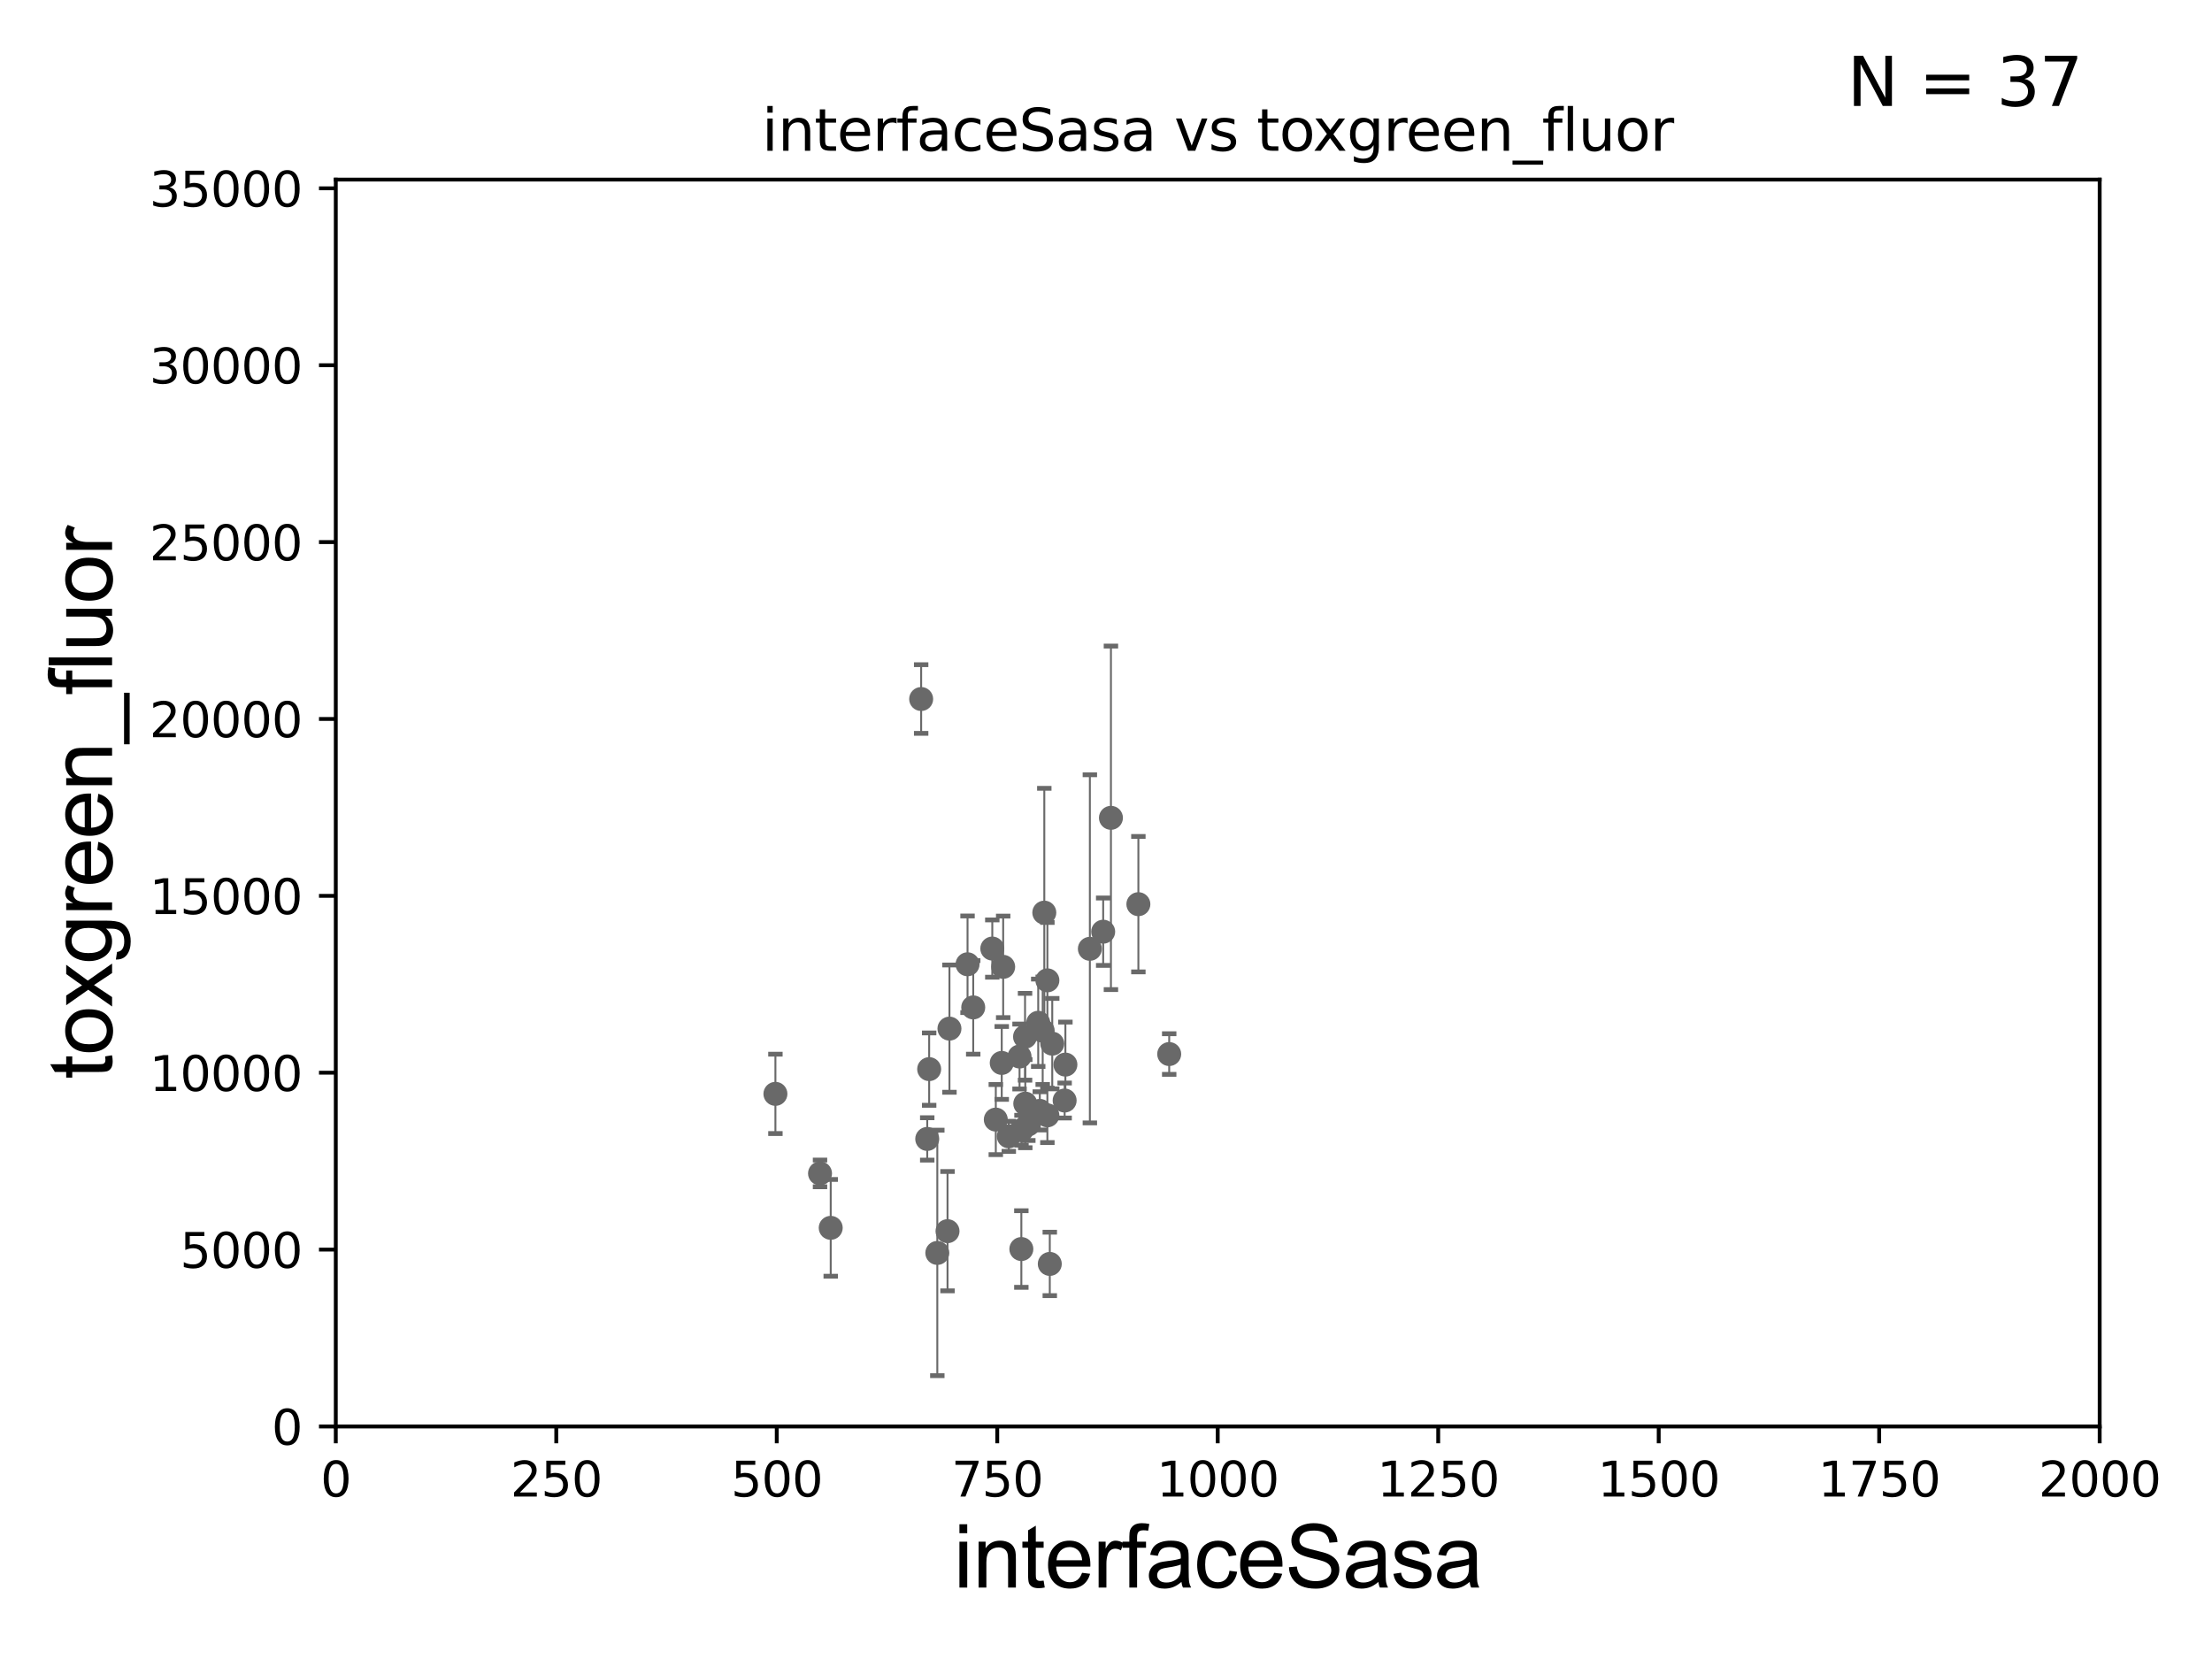 <?xml version="1.0" encoding="utf-8" standalone="no"?>
<!DOCTYPE svg PUBLIC "-//W3C//DTD SVG 1.1//EN"
  "http://www.w3.org/Graphics/SVG/1.1/DTD/svg11.dtd">
<svg xmlns:xlink="http://www.w3.org/1999/xlink" width="460.8pt" height="345.6pt" viewBox="0 0 460.8 345.6" xmlns="http://www.w3.org/2000/svg" version="1.1">
 <defs>
  <style type="text/css">*{stroke-linejoin: round; stroke-linecap: butt}</style>
 </defs>
 <g id="figure_1">
  <g id="patch_1">
   <path d="M 0 345.6 
L 460.8 345.6 
L 460.8 0 
L 0 0 
z
" style="fill: #ffffff"/>
  </g>
  <g id="axes_1">
   <g id="patch_2">
    <path d="M 69.95 297.16 
L 437.4 297.16 
L 437.4 37.411 
L 69.95 37.411 
z
" style="fill: #ffffff"/>
   </g>
   <g id="PathCollection_1">
    <defs>
     <path id="m7d50ffb75f" d="M 0 1.118 
C 0.297 1.118 0.581 1 0.791 0.791 
C 1 0.581 1.118 0.297 1.118 0 
C 1.118 -0.297 1 -0.581 0.791 -0.791 
C 0.581 -1 0.297 -1.118 0 -1.118 
C -0.297 -1.118 -0.581 -1 -0.791 -0.791 
C -1 -0.581 -1.118 -0.297 -1.118 0 
C -1.118 0.297 -1 0.581 -0.791 0.791 
C -0.581 1 -0.297 1.118 0 1.118 
z
" style="stroke: #696969"/>
    </defs>
    <g clip-path="url(#p88dad96b2c)">
     <use xlink:href="#m7d50ffb75f" x="212.765" y="260.197" style="fill: #696969; stroke: #696969"/>
     <use xlink:href="#m7d50ffb75f" x="206.713" y="197.604" style="fill: #696969; stroke: #696969"/>
     <use xlink:href="#m7d50ffb75f" x="208.681" y="221.428" style="fill: #696969; stroke: #696969"/>
     <use xlink:href="#m7d50ffb75f" x="207.444" y="233.231" style="fill: #696969; stroke: #696969"/>
     <use xlink:href="#m7d50ffb75f" x="197.788" y="214.28" style="fill: #696969; stroke: #696969"/>
     <use xlink:href="#m7d50ffb75f" x="170.826" y="244.446" style="fill: #696969; stroke: #696969"/>
     <use xlink:href="#m7d50ffb75f" x="210.149" y="236.719" style="fill: #696969; stroke: #696969"/>
     <use xlink:href="#m7d50ffb75f" x="173.053" y="255.782" style="fill: #696969; stroke: #696969"/>
     <use xlink:href="#m7d50ffb75f" x="219.203" y="217.412" style="fill: #696969; stroke: #696969"/>
     <use xlink:href="#m7d50ffb75f" x="212.39" y="220.093" style="fill: #696969; stroke: #696969"/>
     <use xlink:href="#m7d50ffb75f" x="217.213" y="214.727" style="fill: #696969; stroke: #696969"/>
     <use xlink:href="#m7d50ffb75f" x="191.894" y="145.619" style="fill: #696969; stroke: #696969"/>
     <use xlink:href="#m7d50ffb75f" x="216.608" y="231.417" style="fill: #696969; stroke: #696969"/>
     <use xlink:href="#m7d50ffb75f" x="197.385" y="256.476" style="fill: #696969; stroke: #696969"/>
     <use xlink:href="#m7d50ffb75f" x="218.192" y="204.224" style="fill: #696969; stroke: #696969"/>
     <use xlink:href="#m7d50ffb75f" x="221.784" y="229.258" style="fill: #696969; stroke: #696969"/>
     <use xlink:href="#m7d50ffb75f" x="214.218" y="234.238" style="fill: #696969; stroke: #696969"/>
     <use xlink:href="#m7d50ffb75f" x="217.547" y="190.118" style="fill: #696969; stroke: #696969"/>
     <use xlink:href="#m7d50ffb75f" x="218.189" y="232.349" style="fill: #696969; stroke: #696969"/>
     <use xlink:href="#m7d50ffb75f" x="195.26" y="261.009" style="fill: #696969; stroke: #696969"/>
     <use xlink:href="#m7d50ffb75f" x="231.428" y="170.37" style="fill: #696969; stroke: #696969"/>
     <use xlink:href="#m7d50ffb75f" x="208.98" y="201.412" style="fill: #696969; stroke: #696969"/>
     <use xlink:href="#m7d50ffb75f" x="229.813" y="194.089" style="fill: #696969; stroke: #696969"/>
     <use xlink:href="#m7d50ffb75f" x="243.566" y="219.579" style="fill: #696969; stroke: #696969"/>
     <use xlink:href="#m7d50ffb75f" x="212.794" y="235.444" style="fill: #696969; stroke: #696969"/>
     <use xlink:href="#m7d50ffb75f" x="202.741" y="209.862" style="fill: #696969; stroke: #696969"/>
     <use xlink:href="#m7d50ffb75f" x="193.16" y="237.259" style="fill: #696969; stroke: #696969"/>
     <use xlink:href="#m7d50ffb75f" x="161.533" y="227.873" style="fill: #696969; stroke: #696969"/>
     <use xlink:href="#m7d50ffb75f" x="218.69" y="263.297" style="fill: #696969; stroke: #696969"/>
     <use xlink:href="#m7d50ffb75f" x="213.584" y="229.909" style="fill: #696969; stroke: #696969"/>
     <use xlink:href="#m7d50ffb75f" x="201.556" y="200.879" style="fill: #696969; stroke: #696969"/>
     <use xlink:href="#m7d50ffb75f" x="216.28" y="213.061" style="fill: #696969; stroke: #696969"/>
     <use xlink:href="#m7d50ffb75f" x="237.145" y="188.357" style="fill: #696969; stroke: #696969"/>
     <use xlink:href="#m7d50ffb75f" x="221.942" y="221.776" style="fill: #696969; stroke: #696969"/>
     <use xlink:href="#m7d50ffb75f" x="193.562" y="222.718" style="fill: #696969; stroke: #696969"/>
     <use xlink:href="#m7d50ffb75f" x="227.039" y="197.657" style="fill: #696969; stroke: #696969"/>
     <use xlink:href="#m7d50ffb75f" x="213.535" y="215.976" style="fill: #696969; stroke: #696969"/>
    </g>
   </g>
   <g id="matplotlib.axis_1">
    <g id="xtick_1">
     <g id="line2d_1">
      <defs>
       <path id="mf6db17dfe8" d="M 0 0 
L 0 3.5 
" style="stroke: #000000; stroke-width: 0.8"/>
      </defs>
      <g>
       <use xlink:href="#mf6db17dfe8" x="69.95" y="297.16" style="stroke: #000000; stroke-width: 0.8"/>
      </g>
     </g>
     <g id="text_1">
      <!-- 0 -->
      <g transform="translate(66.769 311.758)scale(0.1 -0.1)">
       <defs>
        <path id="DejaVuSans-30" d="M 2034 4250 
Q 1547 4250 1301 3770 
Q 1056 3291 1056 2328 
Q 1056 1369 1301 889 
Q 1547 409 2034 409 
Q 2525 409 2770 889 
Q 3016 1369 3016 2328 
Q 3016 3291 2770 3770 
Q 2525 4250 2034 4250 
z
M 2034 4750 
Q 2819 4750 3233 4129 
Q 3647 3509 3647 2328 
Q 3647 1150 3233 529 
Q 2819 -91 2034 -91 
Q 1250 -91 836 529 
Q 422 1150 422 2328 
Q 422 3509 836 4129 
Q 1250 4750 2034 4750 
z
" transform="scale(0.016)"/>
       </defs>
       <use xlink:href="#DejaVuSans-30"/>
      </g>
     </g>
    </g>
    <g id="xtick_2">
     <g id="line2d_2">
      <g>
       <use xlink:href="#mf6db17dfe8" x="115.881" y="297.16" style="stroke: #000000; stroke-width: 0.8"/>
      </g>
     </g>
     <g id="text_2">
      <!-- 250 -->
      <g transform="translate(106.338 311.758)scale(0.1 -0.1)">
       <defs>
        <path id="DejaVuSans-32" d="M 1228 531 
L 3431 531 
L 3431 0 
L 469 0 
L 469 531 
Q 828 903 1448 1529 
Q 2069 2156 2228 2338 
Q 2531 2678 2651 2914 
Q 2772 3150 2772 3378 
Q 2772 3750 2511 3984 
Q 2250 4219 1831 4219 
Q 1534 4219 1204 4116 
Q 875 4013 500 3803 
L 500 4441 
Q 881 4594 1212 4672 
Q 1544 4750 1819 4750 
Q 2544 4750 2975 4387 
Q 3406 4025 3406 3419 
Q 3406 3131 3298 2873 
Q 3191 2616 2906 2266 
Q 2828 2175 2409 1742 
Q 1991 1309 1228 531 
z
" transform="scale(0.016)"/>
        <path id="DejaVuSans-35" d="M 691 4666 
L 3169 4666 
L 3169 4134 
L 1269 4134 
L 1269 2991 
Q 1406 3038 1543 3061 
Q 1681 3084 1819 3084 
Q 2600 3084 3056 2656 
Q 3513 2228 3513 1497 
Q 3513 744 3044 326 
Q 2575 -91 1722 -91 
Q 1428 -91 1123 -41 
Q 819 9 494 109 
L 494 744 
Q 775 591 1075 516 
Q 1375 441 1709 441 
Q 2250 441 2565 725 
Q 2881 1009 2881 1497 
Q 2881 1984 2565 2268 
Q 2250 2553 1709 2553 
Q 1456 2553 1204 2497 
Q 953 2441 691 2322 
L 691 4666 
z
" transform="scale(0.016)"/>
       </defs>
       <use xlink:href="#DejaVuSans-32"/>
       <use xlink:href="#DejaVuSans-35" x="63.623"/>
       <use xlink:href="#DejaVuSans-30" x="127.246"/>
      </g>
     </g>
    </g>
    <g id="xtick_3">
     <g id="line2d_3">
      <g>
       <use xlink:href="#mf6db17dfe8" x="161.812" y="297.16" style="stroke: #000000; stroke-width: 0.8"/>
      </g>
     </g>
     <g id="text_3">
      <!-- 500 -->
      <g transform="translate(152.269 311.758)scale(0.1 -0.1)">
       <use xlink:href="#DejaVuSans-35"/>
       <use xlink:href="#DejaVuSans-30" x="63.623"/>
       <use xlink:href="#DejaVuSans-30" x="127.246"/>
      </g>
     </g>
    </g>
    <g id="xtick_4">
     <g id="line2d_4">
      <g>
       <use xlink:href="#mf6db17dfe8" x="207.744" y="297.16" style="stroke: #000000; stroke-width: 0.8"/>
      </g>
     </g>
     <g id="text_4">
      <!-- 750 -->
      <g transform="translate(198.2 311.758)scale(0.1 -0.1)">
       <defs>
        <path id="DejaVuSans-37" d="M 525 4666 
L 3525 4666 
L 3525 4397 
L 1831 0 
L 1172 0 
L 2766 4134 
L 525 4134 
L 525 4666 
z
" transform="scale(0.016)"/>
       </defs>
       <use xlink:href="#DejaVuSans-37"/>
       <use xlink:href="#DejaVuSans-35" x="63.623"/>
       <use xlink:href="#DejaVuSans-30" x="127.246"/>
      </g>
     </g>
    </g>
    <g id="xtick_5">
     <g id="line2d_5">
      <g>
       <use xlink:href="#mf6db17dfe8" x="253.675" y="297.16" style="stroke: #000000; stroke-width: 0.8"/>
      </g>
     </g>
     <g id="text_5">
      <!-- 1000 -->
      <g transform="translate(240.95 311.758)scale(0.1 -0.1)">
       <defs>
        <path id="DejaVuSans-31" d="M 794 531 
L 1825 531 
L 1825 4091 
L 703 3866 
L 703 4441 
L 1819 4666 
L 2450 4666 
L 2450 531 
L 3481 531 
L 3481 0 
L 794 0 
L 794 531 
z
" transform="scale(0.016)"/>
       </defs>
       <use xlink:href="#DejaVuSans-31"/>
       <use xlink:href="#DejaVuSans-30" x="63.623"/>
       <use xlink:href="#DejaVuSans-30" x="127.246"/>
       <use xlink:href="#DejaVuSans-30" x="190.869"/>
      </g>
     </g>
    </g>
    <g id="xtick_6">
     <g id="line2d_6">
      <g>
       <use xlink:href="#mf6db17dfe8" x="299.606" y="297.16" style="stroke: #000000; stroke-width: 0.8"/>
      </g>
     </g>
     <g id="text_6">
      <!-- 1250 -->
      <g transform="translate(286.881 311.758)scale(0.1 -0.1)">
       <use xlink:href="#DejaVuSans-31"/>
       <use xlink:href="#DejaVuSans-32" x="63.623"/>
       <use xlink:href="#DejaVuSans-35" x="127.246"/>
       <use xlink:href="#DejaVuSans-30" x="190.869"/>
      </g>
     </g>
    </g>
    <g id="xtick_7">
     <g id="line2d_7">
      <g>
       <use xlink:href="#mf6db17dfe8" x="345.538" y="297.16" style="stroke: #000000; stroke-width: 0.8"/>
      </g>
     </g>
     <g id="text_7">
      <!-- 1500 -->
      <g transform="translate(332.812 311.758)scale(0.1 -0.1)">
       <use xlink:href="#DejaVuSans-31"/>
       <use xlink:href="#DejaVuSans-35" x="63.623"/>
       <use xlink:href="#DejaVuSans-30" x="127.246"/>
       <use xlink:href="#DejaVuSans-30" x="190.869"/>
      </g>
     </g>
    </g>
    <g id="xtick_8">
     <g id="line2d_8">
      <g>
       <use xlink:href="#mf6db17dfe8" x="391.469" y="297.16" style="stroke: #000000; stroke-width: 0.8"/>
      </g>
     </g>
     <g id="text_8">
      <!-- 1750 -->
      <g transform="translate(378.744 311.758)scale(0.1 -0.1)">
       <use xlink:href="#DejaVuSans-31"/>
       <use xlink:href="#DejaVuSans-37" x="63.623"/>
       <use xlink:href="#DejaVuSans-35" x="127.246"/>
       <use xlink:href="#DejaVuSans-30" x="190.869"/>
      </g>
     </g>
    </g>
    <g id="xtick_9">
     <g id="line2d_9">
      <g>
       <use xlink:href="#mf6db17dfe8" x="437.4" y="297.16" style="stroke: #000000; stroke-width: 0.8"/>
      </g>
     </g>
     <g id="text_9">
      <!-- 2000 -->
      <g transform="translate(424.675 311.758)scale(0.1 -0.1)">
       <use xlink:href="#DejaVuSans-32"/>
       <use xlink:href="#DejaVuSans-30" x="63.623"/>
       <use xlink:href="#DejaVuSans-30" x="127.246"/>
       <use xlink:href="#DejaVuSans-30" x="190.869"/>
      </g>
     </g>
    </g>
    <g id="text_10">
     <!-- interfaceSasa -->
     <g transform="translate(198.646 330.722)scale(0.18 -0.18)">
      <defs>
       <path id="ArialMT-69" d="M 425 3934 
L 425 4581 
L 988 4581 
L 988 3934 
L 425 3934 
z
M 425 0 
L 425 3319 
L 988 3319 
L 988 0 
L 425 0 
z
" transform="scale(0.016)"/>
       <path id="ArialMT-6e" d="M 422 0 
L 422 3319 
L 928 3319 
L 928 2847 
Q 1294 3394 1984 3394 
Q 2284 3394 2536 3286 
Q 2788 3178 2913 3003 
Q 3038 2828 3088 2588 
Q 3119 2431 3119 2041 
L 3119 0 
L 2556 0 
L 2556 2019 
Q 2556 2363 2490 2533 
Q 2425 2703 2258 2804 
Q 2091 2906 1866 2906 
Q 1506 2906 1245 2678 
Q 984 2450 984 1813 
L 984 0 
L 422 0 
z
" transform="scale(0.016)"/>
       <path id="ArialMT-74" d="M 1650 503 
L 1731 6 
Q 1494 -44 1306 -44 
Q 1000 -44 831 53 
Q 663 150 594 308 
Q 525 466 525 972 
L 525 2881 
L 113 2881 
L 113 3319 
L 525 3319 
L 525 4141 
L 1084 4478 
L 1084 3319 
L 1650 3319 
L 1650 2881 
L 1084 2881 
L 1084 941 
Q 1084 700 1114 631 
Q 1144 563 1211 522 
Q 1278 481 1403 481 
Q 1497 481 1650 503 
z
" transform="scale(0.016)"/>
       <path id="ArialMT-65" d="M 2694 1069 
L 3275 997 
Q 3138 488 2766 206 
Q 2394 -75 1816 -75 
Q 1088 -75 661 373 
Q 234 822 234 1631 
Q 234 2469 665 2931 
Q 1097 3394 1784 3394 
Q 2450 3394 2872 2941 
Q 3294 2488 3294 1666 
Q 3294 1616 3291 1516 
L 816 1516 
Q 847 969 1125 678 
Q 1403 388 1819 388 
Q 2128 388 2347 550 
Q 2566 713 2694 1069 
z
M 847 1978 
L 2700 1978 
Q 2663 2397 2488 2606 
Q 2219 2931 1791 2931 
Q 1403 2931 1139 2672 
Q 875 2413 847 1978 
z
" transform="scale(0.016)"/>
       <path id="ArialMT-72" d="M 416 0 
L 416 3319 
L 922 3319 
L 922 2816 
Q 1116 3169 1280 3281 
Q 1444 3394 1641 3394 
Q 1925 3394 2219 3213 
L 2025 2691 
Q 1819 2813 1613 2813 
Q 1428 2813 1281 2702 
Q 1134 2591 1072 2394 
Q 978 2094 978 1738 
L 978 0 
L 416 0 
z
" transform="scale(0.016)"/>
       <path id="ArialMT-66" d="M 556 0 
L 556 2881 
L 59 2881 
L 59 3319 
L 556 3319 
L 556 3672 
Q 556 4006 616 4169 
Q 697 4388 901 4523 
Q 1106 4659 1475 4659 
Q 1713 4659 2000 4603 
L 1916 4113 
Q 1741 4144 1584 4144 
Q 1328 4144 1222 4034 
Q 1116 3925 1116 3625 
L 1116 3319 
L 1763 3319 
L 1763 2881 
L 1116 2881 
L 1116 0 
L 556 0 
z
" transform="scale(0.016)"/>
       <path id="ArialMT-61" d="M 2588 409 
Q 2275 144 1986 34 
Q 1697 -75 1366 -75 
Q 819 -75 525 192 
Q 231 459 231 875 
Q 231 1119 342 1320 
Q 453 1522 633 1644 
Q 813 1766 1038 1828 
Q 1203 1872 1538 1913 
Q 2219 1994 2541 2106 
Q 2544 2222 2544 2253 
Q 2544 2597 2384 2738 
Q 2169 2928 1744 2928 
Q 1347 2928 1158 2789 
Q 969 2650 878 2297 
L 328 2372 
Q 403 2725 575 2942 
Q 747 3159 1072 3276 
Q 1397 3394 1825 3394 
Q 2250 3394 2515 3294 
Q 2781 3194 2906 3042 
Q 3031 2891 3081 2659 
Q 3109 2516 3109 2141 
L 3109 1391 
Q 3109 606 3145 398 
Q 3181 191 3288 0 
L 2700 0 
Q 2613 175 2588 409 
z
M 2541 1666 
Q 2234 1541 1622 1453 
Q 1275 1403 1131 1340 
Q 988 1278 909 1158 
Q 831 1038 831 891 
Q 831 666 1001 516 
Q 1172 366 1500 366 
Q 1825 366 2078 508 
Q 2331 650 2450 897 
Q 2541 1088 2541 1459 
L 2541 1666 
z
" transform="scale(0.016)"/>
       <path id="ArialMT-63" d="M 2588 1216 
L 3141 1144 
Q 3050 572 2676 248 
Q 2303 -75 1759 -75 
Q 1078 -75 664 370 
Q 250 816 250 1647 
Q 250 2184 428 2587 
Q 606 2991 970 3192 
Q 1334 3394 1763 3394 
Q 2303 3394 2647 3120 
Q 2991 2847 3088 2344 
L 2541 2259 
Q 2463 2594 2264 2762 
Q 2066 2931 1784 2931 
Q 1359 2931 1093 2626 
Q 828 2322 828 1663 
Q 828 994 1084 691 
Q 1341 388 1753 388 
Q 2084 388 2306 591 
Q 2528 794 2588 1216 
z
" transform="scale(0.016)"/>
       <path id="ArialMT-53" d="M 288 1472 
L 859 1522 
Q 900 1178 1048 958 
Q 1197 738 1509 602 
Q 1822 466 2213 466 
Q 2559 466 2825 569 
Q 3091 672 3220 851 
Q 3350 1031 3350 1244 
Q 3350 1459 3225 1620 
Q 3100 1781 2813 1891 
Q 2628 1963 1997 2114 
Q 1366 2266 1113 2400 
Q 784 2572 623 2826 
Q 463 3081 463 3397 
Q 463 3744 659 4045 
Q 856 4347 1234 4503 
Q 1613 4659 2075 4659 
Q 2584 4659 2973 4495 
Q 3363 4331 3572 4012 
Q 3781 3694 3797 3291 
L 3216 3247 
Q 3169 3681 2898 3903 
Q 2628 4125 2100 4125 
Q 1550 4125 1298 3923 
Q 1047 3722 1047 3438 
Q 1047 3191 1225 3031 
Q 1400 2872 2139 2705 
Q 2878 2538 3153 2413 
Q 3553 2228 3743 1945 
Q 3934 1663 3934 1294 
Q 3934 928 3725 604 
Q 3516 281 3123 101 
Q 2731 -78 2241 -78 
Q 1619 -78 1198 103 
Q 778 284 539 648 
Q 300 1013 288 1472 
z
" transform="scale(0.016)"/>
       <path id="ArialMT-73" d="M 197 991 
L 753 1078 
Q 800 744 1014 566 
Q 1228 388 1613 388 
Q 2000 388 2187 545 
Q 2375 703 2375 916 
Q 2375 1106 2209 1216 
Q 2094 1291 1634 1406 
Q 1016 1563 777 1677 
Q 538 1791 414 1992 
Q 291 2194 291 2438 
Q 291 2659 392 2848 
Q 494 3038 669 3163 
Q 800 3259 1026 3326 
Q 1253 3394 1513 3394 
Q 1903 3394 2198 3281 
Q 2494 3169 2634 2976 
Q 2775 2784 2828 2463 
L 2278 2388 
Q 2241 2644 2061 2787 
Q 1881 2931 1553 2931 
Q 1166 2931 1000 2803 
Q 834 2675 834 2503 
Q 834 2394 903 2306 
Q 972 2216 1119 2156 
Q 1203 2125 1616 2013 
Q 2213 1853 2448 1751 
Q 2684 1650 2818 1456 
Q 2953 1263 2953 975 
Q 2953 694 2789 445 
Q 2625 197 2315 61 
Q 2006 -75 1616 -75 
Q 969 -75 630 194 
Q 291 463 197 991 
z
" transform="scale(0.016)"/>
      </defs>
      <use xlink:href="#ArialMT-69"/>
      <use xlink:href="#ArialMT-6e" x="22.217"/>
      <use xlink:href="#ArialMT-74" x="77.832"/>
      <use xlink:href="#ArialMT-65" x="105.615"/>
      <use xlink:href="#ArialMT-72" x="161.23"/>
      <use xlink:href="#ArialMT-66" x="194.531"/>
      <use xlink:href="#ArialMT-61" x="222.314"/>
      <use xlink:href="#ArialMT-63" x="277.93"/>
      <use xlink:href="#ArialMT-65" x="327.93"/>
      <use xlink:href="#ArialMT-53" x="383.545"/>
      <use xlink:href="#ArialMT-61" x="450.244"/>
      <use xlink:href="#ArialMT-73" x="505.859"/>
      <use xlink:href="#ArialMT-61" x="555.859"/>
     </g>
    </g>
   </g>
   <g id="matplotlib.axis_2">
    <g id="ytick_1">
     <g id="line2d_10">
      <defs>
       <path id="mbca9950a20" d="M 0 0 
L -3.5 0 
" style="stroke: #000000; stroke-width: 0.8"/>
      </defs>
      <g>
       <use xlink:href="#mbca9950a20" x="69.95" y="297.16" style="stroke: #000000; stroke-width: 0.8"/>
      </g>
     </g>
     <g id="text_11">
      <!-- 0 -->
      <g transform="translate(56.587 300.959)scale(0.1 -0.1)">
       <use xlink:href="#DejaVuSans-30"/>
      </g>
     </g>
    </g>
    <g id="ytick_2">
     <g id="line2d_11">
      <g>
       <use xlink:href="#mbca9950a20" x="69.95" y="260.313" style="stroke: #000000; stroke-width: 0.8"/>
      </g>
     </g>
     <g id="text_12">
      <!-- 5000 -->
      <g transform="translate(37.5 264.112)scale(0.1 -0.1)">
       <use xlink:href="#DejaVuSans-35"/>
       <use xlink:href="#DejaVuSans-30" x="63.623"/>
       <use xlink:href="#DejaVuSans-30" x="127.246"/>
       <use xlink:href="#DejaVuSans-30" x="190.869"/>
      </g>
     </g>
    </g>
    <g id="ytick_3">
     <g id="line2d_12">
      <g>
       <use xlink:href="#mbca9950a20" x="69.95" y="223.467" style="stroke: #000000; stroke-width: 0.8"/>
      </g>
     </g>
     <g id="text_13">
      <!-- 10000 -->
      <g transform="translate(31.137 227.266)scale(0.1 -0.1)">
       <use xlink:href="#DejaVuSans-31"/>
       <use xlink:href="#DejaVuSans-30" x="63.623"/>
       <use xlink:href="#DejaVuSans-30" x="127.246"/>
       <use xlink:href="#DejaVuSans-30" x="190.869"/>
       <use xlink:href="#DejaVuSans-30" x="254.492"/>
      </g>
     </g>
    </g>
    <g id="ytick_4">
     <g id="line2d_13">
      <g>
       <use xlink:href="#mbca9950a20" x="69.95" y="186.62" style="stroke: #000000; stroke-width: 0.8"/>
      </g>
     </g>
     <g id="text_14">
      <!-- 15000 -->
      <g transform="translate(31.137 190.419)scale(0.1 -0.1)">
       <use xlink:href="#DejaVuSans-31"/>
       <use xlink:href="#DejaVuSans-35" x="63.623"/>
       <use xlink:href="#DejaVuSans-30" x="127.246"/>
       <use xlink:href="#DejaVuSans-30" x="190.869"/>
       <use xlink:href="#DejaVuSans-30" x="254.492"/>
      </g>
     </g>
    </g>
    <g id="ytick_5">
     <g id="line2d_14">
      <g>
       <use xlink:href="#mbca9950a20" x="69.95" y="149.773" style="stroke: #000000; stroke-width: 0.8"/>
      </g>
     </g>
     <g id="text_15">
      <!-- 20000 -->
      <g transform="translate(31.137 153.572)scale(0.1 -0.1)">
       <use xlink:href="#DejaVuSans-32"/>
       <use xlink:href="#DejaVuSans-30" x="63.623"/>
       <use xlink:href="#DejaVuSans-30" x="127.246"/>
       <use xlink:href="#DejaVuSans-30" x="190.869"/>
       <use xlink:href="#DejaVuSans-30" x="254.492"/>
      </g>
     </g>
    </g>
    <g id="ytick_6">
     <g id="line2d_15">
      <g>
       <use xlink:href="#mbca9950a20" x="69.95" y="112.926" style="stroke: #000000; stroke-width: 0.8"/>
      </g>
     </g>
     <g id="text_16">
      <!-- 25000 -->
      <g transform="translate(31.137 116.726)scale(0.1 -0.1)">
       <use xlink:href="#DejaVuSans-32"/>
       <use xlink:href="#DejaVuSans-35" x="63.623"/>
       <use xlink:href="#DejaVuSans-30" x="127.246"/>
       <use xlink:href="#DejaVuSans-30" x="190.869"/>
       <use xlink:href="#DejaVuSans-30" x="254.492"/>
      </g>
     </g>
    </g>
    <g id="ytick_7">
     <g id="line2d_16">
      <g>
       <use xlink:href="#mbca9950a20" x="69.95" y="76.08" style="stroke: #000000; stroke-width: 0.8"/>
      </g>
     </g>
     <g id="text_17">
      <!-- 30000 -->
      <g transform="translate(31.137 79.879)scale(0.1 -0.1)">
       <defs>
        <path id="DejaVuSans-33" d="M 2597 2516 
Q 3050 2419 3304 2112 
Q 3559 1806 3559 1356 
Q 3559 666 3084 287 
Q 2609 -91 1734 -91 
Q 1441 -91 1130 -33 
Q 819 25 488 141 
L 488 750 
Q 750 597 1062 519 
Q 1375 441 1716 441 
Q 2309 441 2620 675 
Q 2931 909 2931 1356 
Q 2931 1769 2642 2001 
Q 2353 2234 1838 2234 
L 1294 2234 
L 1294 2753 
L 1863 2753 
Q 2328 2753 2575 2939 
Q 2822 3125 2822 3475 
Q 2822 3834 2567 4026 
Q 2313 4219 1838 4219 
Q 1578 4219 1281 4162 
Q 984 4106 628 3988 
L 628 4550 
Q 988 4650 1302 4700 
Q 1616 4750 1894 4750 
Q 2613 4750 3031 4423 
Q 3450 4097 3450 3541 
Q 3450 3153 3228 2886 
Q 3006 2619 2597 2516 
z
" transform="scale(0.016)"/>
       </defs>
       <use xlink:href="#DejaVuSans-33"/>
       <use xlink:href="#DejaVuSans-30" x="63.623"/>
       <use xlink:href="#DejaVuSans-30" x="127.246"/>
       <use xlink:href="#DejaVuSans-30" x="190.869"/>
       <use xlink:href="#DejaVuSans-30" x="254.492"/>
      </g>
     </g>
    </g>
    <g id="ytick_8">
     <g id="line2d_17">
      <g>
       <use xlink:href="#mbca9950a20" x="69.95" y="39.233" style="stroke: #000000; stroke-width: 0.8"/>
      </g>
     </g>
     <g id="text_18">
      <!-- 35000 -->
      <g transform="translate(31.137 43.032)scale(0.1 -0.1)">
       <use xlink:href="#DejaVuSans-33"/>
       <use xlink:href="#DejaVuSans-35" x="63.623"/>
       <use xlink:href="#DejaVuSans-30" x="127.246"/>
       <use xlink:href="#DejaVuSans-30" x="190.869"/>
       <use xlink:href="#DejaVuSans-30" x="254.492"/>
      </g>
     </g>
    </g>
    <g id="text_19">
     <!-- toxgreen_fluor -->
     <g transform="translate(23.349 224.818)rotate(-90)scale(0.18 -0.18)">
      <defs>
       <path id="ArialMT-6f" d="M 213 1659 
Q 213 2581 725 3025 
Q 1153 3394 1769 3394 
Q 2453 3394 2887 2945 
Q 3322 2497 3322 1706 
Q 3322 1066 3130 698 
Q 2938 331 2570 128 
Q 2203 -75 1769 -75 
Q 1072 -75 642 372 
Q 213 819 213 1659 
z
M 791 1659 
Q 791 1022 1069 705 
Q 1347 388 1769 388 
Q 2188 388 2466 706 
Q 2744 1025 2744 1678 
Q 2744 2294 2464 2611 
Q 2184 2928 1769 2928 
Q 1347 2928 1069 2612 
Q 791 2297 791 1659 
z
" transform="scale(0.016)"/>
       <path id="ArialMT-78" d="M 47 0 
L 1259 1725 
L 138 3319 
L 841 3319 
L 1350 2541 
Q 1494 2319 1581 2169 
Q 1719 2375 1834 2534 
L 2394 3319 
L 3066 3319 
L 1919 1756 
L 3153 0 
L 2463 0 
L 1781 1031 
L 1600 1309 
L 728 0 
L 47 0 
z
" transform="scale(0.016)"/>
       <path id="ArialMT-67" d="M 319 -275 
L 866 -356 
Q 900 -609 1056 -725 
Q 1266 -881 1628 -881 
Q 2019 -881 2231 -725 
Q 2444 -569 2519 -288 
Q 2563 -116 2559 434 
Q 2191 0 1641 0 
Q 956 0 581 494 
Q 206 988 206 1678 
Q 206 2153 378 2554 
Q 550 2956 876 3175 
Q 1203 3394 1644 3394 
Q 2231 3394 2613 2919 
L 2613 3319 
L 3131 3319 
L 3131 450 
Q 3131 -325 2973 -648 
Q 2816 -972 2473 -1159 
Q 2131 -1347 1631 -1347 
Q 1038 -1347 672 -1080 
Q 306 -813 319 -275 
z
M 784 1719 
Q 784 1066 1043 766 
Q 1303 466 1694 466 
Q 2081 466 2343 764 
Q 2606 1063 2606 1700 
Q 2606 2309 2336 2618 
Q 2066 2928 1684 2928 
Q 1309 2928 1046 2623 
Q 784 2319 784 1719 
z
" transform="scale(0.016)"/>
       <path id="ArialMT-5f" d="M -97 -1272 
L -97 -866 
L 3631 -866 
L 3631 -1272 
L -97 -1272 
z
" transform="scale(0.016)"/>
       <path id="ArialMT-6c" d="M 409 0 
L 409 4581 
L 972 4581 
L 972 0 
L 409 0 
z
" transform="scale(0.016)"/>
       <path id="ArialMT-75" d="M 2597 0 
L 2597 488 
Q 2209 -75 1544 -75 
Q 1250 -75 995 37 
Q 741 150 617 320 
Q 494 491 444 738 
Q 409 903 409 1263 
L 409 3319 
L 972 3319 
L 972 1478 
Q 972 1038 1006 884 
Q 1059 663 1231 536 
Q 1403 409 1656 409 
Q 1909 409 2131 539 
Q 2353 669 2445 892 
Q 2538 1116 2538 1541 
L 2538 3319 
L 3100 3319 
L 3100 0 
L 2597 0 
z
" transform="scale(0.016)"/>
      </defs>
      <use xlink:href="#ArialMT-74"/>
      <use xlink:href="#ArialMT-6f" x="27.783"/>
      <use xlink:href="#ArialMT-78" x="83.398"/>
      <use xlink:href="#ArialMT-67" x="133.398"/>
      <use xlink:href="#ArialMT-72" x="189.014"/>
      <use xlink:href="#ArialMT-65" x="222.314"/>
      <use xlink:href="#ArialMT-65" x="277.93"/>
      <use xlink:href="#ArialMT-6e" x="333.545"/>
      <use xlink:href="#ArialMT-5f" x="389.16"/>
      <use xlink:href="#ArialMT-66" x="444.775"/>
      <use xlink:href="#ArialMT-6c" x="472.559"/>
      <use xlink:href="#ArialMT-75" x="494.775"/>
      <use xlink:href="#ArialMT-6f" x="550.391"/>
      <use xlink:href="#ArialMT-72" x="606.006"/>
     </g>
    </g>
   </g>
   <g id="LineCollection_1">
    <path d="M 212.765 268.174 
L 212.765 252.22 
" clip-path="url(#p88dad96b2c)" style="fill: none; stroke: #696969; stroke-width: 0.4"/>
    <path d="M 206.713 203.568 
L 206.713 191.64 
" clip-path="url(#p88dad96b2c)" style="fill: none; stroke: #696969; stroke-width: 0.4"/>
    <path d="M 208.681 229.019 
L 208.681 213.838 
" clip-path="url(#p88dad96b2c)" style="fill: none; stroke: #696969; stroke-width: 0.4"/>
    <path d="M 207.444 240.535 
L 207.444 225.926 
" clip-path="url(#p88dad96b2c)" style="fill: none; stroke: #696969; stroke-width: 0.4"/>
    <path d="M 197.788 227.536 
L 197.788 201.024 
" clip-path="url(#p88dad96b2c)" style="fill: none; stroke: #696969; stroke-width: 0.4"/>
    <path d="M 170.826 247.232 
L 170.826 241.66 
" clip-path="url(#p88dad96b2c)" style="fill: none; stroke: #696969; stroke-width: 0.4"/>
    <path d="M 210.149 239.85 
L 210.149 233.589 
" clip-path="url(#p88dad96b2c)" style="fill: none; stroke: #696969; stroke-width: 0.4"/>
    <path d="M 173.053 265.861 
L 173.053 245.702 
" clip-path="url(#p88dad96b2c)" style="fill: none; stroke: #696969; stroke-width: 0.4"/>
    <path d="M 219.203 226.834 
L 219.203 207.991 
" clip-path="url(#p88dad96b2c)" style="fill: none; stroke: #696969; stroke-width: 0.4"/>
    <path d="M 212.39 226.852 
L 212.39 213.334 
" clip-path="url(#p88dad96b2c)" style="fill: none; stroke: #696969; stroke-width: 0.4"/>
    <path d="M 217.213 225.922 
L 217.213 203.532 
" clip-path="url(#p88dad96b2c)" style="fill: none; stroke: #696969; stroke-width: 0.4"/>
    <path d="M 191.894 152.774 
L 191.894 138.464 
" clip-path="url(#p88dad96b2c)" style="fill: none; stroke: #696969; stroke-width: 0.4"/>
    <path d="M 216.608 235.397 
L 216.608 227.436 
" clip-path="url(#p88dad96b2c)" style="fill: none; stroke: #696969; stroke-width: 0.4"/>
    <path d="M 197.385 268.906 
L 197.385 244.045 
" clip-path="url(#p88dad96b2c)" style="fill: none; stroke: #696969; stroke-width: 0.4"/>
    <path d="M 218.192 216.284 
L 218.192 192.164 
" clip-path="url(#p88dad96b2c)" style="fill: none; stroke: #696969; stroke-width: 0.4"/>
    <path d="M 221.784 232.9 
L 221.784 225.616 
" clip-path="url(#p88dad96b2c)" style="fill: none; stroke: #696969; stroke-width: 0.4"/>
    <path d="M 214.218 237.586 
L 214.218 230.89 
" clip-path="url(#p88dad96b2c)" style="fill: none; stroke: #696969; stroke-width: 0.4"/>
    <path d="M 217.547 216.014 
L 217.547 164.222 
" clip-path="url(#p88dad96b2c)" style="fill: none; stroke: #696969; stroke-width: 0.4"/>
    <path d="M 218.189 238.018 
L 218.189 226.681 
" clip-path="url(#p88dad96b2c)" style="fill: none; stroke: #696969; stroke-width: 0.4"/>
    <path d="M 195.26 286.578 
L 195.26 235.44 
" clip-path="url(#p88dad96b2c)" style="fill: none; stroke: #696969; stroke-width: 0.4"/>
    <path d="M 231.428 206.147 
L 231.428 134.592 
" clip-path="url(#p88dad96b2c)" style="fill: none; stroke: #696969; stroke-width: 0.4"/>
    <path d="M 208.98 211.989 
L 208.98 190.835 
" clip-path="url(#p88dad96b2c)" style="fill: none; stroke: #696969; stroke-width: 0.4"/>
    <path d="M 229.813 201.108 
L 229.813 187.071 
" clip-path="url(#p88dad96b2c)" style="fill: none; stroke: #696969; stroke-width: 0.4"/>
    <path d="M 243.566 223.809 
L 243.566 215.348 
" clip-path="url(#p88dad96b2c)" style="fill: none; stroke: #696969; stroke-width: 0.4"/>
    <path d="M 212.794 238.554 
L 212.794 232.334 
" clip-path="url(#p88dad96b2c)" style="fill: none; stroke: #696969; stroke-width: 0.4"/>
    <path d="M 202.741 219.605 
L 202.741 200.119 
" clip-path="url(#p88dad96b2c)" style="fill: none; stroke: #696969; stroke-width: 0.4"/>
    <path d="M 193.16 241.674 
L 193.16 232.845 
" clip-path="url(#p88dad96b2c)" style="fill: none; stroke: #696969; stroke-width: 0.4"/>
    <path d="M 161.533 236.138 
L 161.533 219.608 
" clip-path="url(#p88dad96b2c)" style="fill: none; stroke: #696969; stroke-width: 0.4"/>
    <path d="M 218.69 269.906 
L 218.69 256.688 
" clip-path="url(#p88dad96b2c)" style="fill: none; stroke: #696969; stroke-width: 0.4"/>
    <path d="M 213.584 239.09 
L 213.584 220.728 
" clip-path="url(#p88dad96b2c)" style="fill: none; stroke: #696969; stroke-width: 0.4"/>
    <path d="M 201.556 210.941 
L 201.556 190.818 
" clip-path="url(#p88dad96b2c)" style="fill: none; stroke: #696969; stroke-width: 0.4"/>
    <path d="M 216.28 222.156 
L 216.28 203.966 
" clip-path="url(#p88dad96b2c)" style="fill: none; stroke: #696969; stroke-width: 0.4"/>
    <path d="M 237.145 202.464 
L 237.145 174.251 
" clip-path="url(#p88dad96b2c)" style="fill: none; stroke: #696969; stroke-width: 0.4"/>
    <path d="M 221.942 230.636 
L 221.942 212.917 
" clip-path="url(#p88dad96b2c)" style="fill: none; stroke: #696969; stroke-width: 0.4"/>
    <path d="M 193.562 230.251 
L 193.562 215.184 
" clip-path="url(#p88dad96b2c)" style="fill: none; stroke: #696969; stroke-width: 0.4"/>
    <path d="M 227.039 233.919 
L 227.039 161.395 
" clip-path="url(#p88dad96b2c)" style="fill: none; stroke: #696969; stroke-width: 0.4"/>
    <path d="M 213.535 225.019 
L 213.535 206.934 
" clip-path="url(#p88dad96b2c)" style="fill: none; stroke: #696969; stroke-width: 0.4"/>
   </g>
   <g id="line2d_18">
    <defs>
     <path id="m19f552bacb" d="M 1.5 0 
L -1.5 -0 
" style="stroke: #696969"/>
    </defs>
    <g clip-path="url(#p88dad96b2c)">
     <use xlink:href="#m19f552bacb" x="212.765" y="268.174" style="fill: #696969; stroke: #696969"/>
     <use xlink:href="#m19f552bacb" x="206.713" y="203.568" style="fill: #696969; stroke: #696969"/>
     <use xlink:href="#m19f552bacb" x="208.681" y="229.019" style="fill: #696969; stroke: #696969"/>
     <use xlink:href="#m19f552bacb" x="207.444" y="240.535" style="fill: #696969; stroke: #696969"/>
     <use xlink:href="#m19f552bacb" x="197.788" y="227.536" style="fill: #696969; stroke: #696969"/>
     <use xlink:href="#m19f552bacb" x="170.826" y="247.232" style="fill: #696969; stroke: #696969"/>
     <use xlink:href="#m19f552bacb" x="210.149" y="239.85" style="fill: #696969; stroke: #696969"/>
     <use xlink:href="#m19f552bacb" x="173.053" y="265.861" style="fill: #696969; stroke: #696969"/>
     <use xlink:href="#m19f552bacb" x="219.203" y="226.834" style="fill: #696969; stroke: #696969"/>
     <use xlink:href="#m19f552bacb" x="212.39" y="226.852" style="fill: #696969; stroke: #696969"/>
     <use xlink:href="#m19f552bacb" x="217.213" y="225.922" style="fill: #696969; stroke: #696969"/>
     <use xlink:href="#m19f552bacb" x="191.894" y="152.774" style="fill: #696969; stroke: #696969"/>
     <use xlink:href="#m19f552bacb" x="216.608" y="235.397" style="fill: #696969; stroke: #696969"/>
     <use xlink:href="#m19f552bacb" x="197.385" y="268.906" style="fill: #696969; stroke: #696969"/>
     <use xlink:href="#m19f552bacb" x="218.192" y="216.284" style="fill: #696969; stroke: #696969"/>
     <use xlink:href="#m19f552bacb" x="221.784" y="232.9" style="fill: #696969; stroke: #696969"/>
     <use xlink:href="#m19f552bacb" x="214.218" y="237.586" style="fill: #696969; stroke: #696969"/>
     <use xlink:href="#m19f552bacb" x="217.547" y="216.014" style="fill: #696969; stroke: #696969"/>
     <use xlink:href="#m19f552bacb" x="218.189" y="238.018" style="fill: #696969; stroke: #696969"/>
     <use xlink:href="#m19f552bacb" x="195.26" y="286.578" style="fill: #696969; stroke: #696969"/>
     <use xlink:href="#m19f552bacb" x="231.428" y="206.147" style="fill: #696969; stroke: #696969"/>
     <use xlink:href="#m19f552bacb" x="208.98" y="211.989" style="fill: #696969; stroke: #696969"/>
     <use xlink:href="#m19f552bacb" x="229.813" y="201.108" style="fill: #696969; stroke: #696969"/>
     <use xlink:href="#m19f552bacb" x="243.566" y="223.809" style="fill: #696969; stroke: #696969"/>
     <use xlink:href="#m19f552bacb" x="212.794" y="238.554" style="fill: #696969; stroke: #696969"/>
     <use xlink:href="#m19f552bacb" x="202.741" y="219.605" style="fill: #696969; stroke: #696969"/>
     <use xlink:href="#m19f552bacb" x="193.16" y="241.674" style="fill: #696969; stroke: #696969"/>
     <use xlink:href="#m19f552bacb" x="161.533" y="236.138" style="fill: #696969; stroke: #696969"/>
     <use xlink:href="#m19f552bacb" x="218.69" y="269.906" style="fill: #696969; stroke: #696969"/>
     <use xlink:href="#m19f552bacb" x="213.584" y="239.09" style="fill: #696969; stroke: #696969"/>
     <use xlink:href="#m19f552bacb" x="201.556" y="210.941" style="fill: #696969; stroke: #696969"/>
     <use xlink:href="#m19f552bacb" x="216.28" y="222.156" style="fill: #696969; stroke: #696969"/>
     <use xlink:href="#m19f552bacb" x="237.145" y="202.464" style="fill: #696969; stroke: #696969"/>
     <use xlink:href="#m19f552bacb" x="221.942" y="230.636" style="fill: #696969; stroke: #696969"/>
     <use xlink:href="#m19f552bacb" x="193.562" y="230.251" style="fill: #696969; stroke: #696969"/>
     <use xlink:href="#m19f552bacb" x="227.039" y="233.919" style="fill: #696969; stroke: #696969"/>
     <use xlink:href="#m19f552bacb" x="213.535" y="225.019" style="fill: #696969; stroke: #696969"/>
    </g>
   </g>
   <g id="line2d_19">
    <g clip-path="url(#p88dad96b2c)">
     <use xlink:href="#m19f552bacb" x="212.765" y="252.22" style="fill: #696969; stroke: #696969"/>
     <use xlink:href="#m19f552bacb" x="206.713" y="191.64" style="fill: #696969; stroke: #696969"/>
     <use xlink:href="#m19f552bacb" x="208.681" y="213.838" style="fill: #696969; stroke: #696969"/>
     <use xlink:href="#m19f552bacb" x="207.444" y="225.926" style="fill: #696969; stroke: #696969"/>
     <use xlink:href="#m19f552bacb" x="197.788" y="201.024" style="fill: #696969; stroke: #696969"/>
     <use xlink:href="#m19f552bacb" x="170.826" y="241.66" style="fill: #696969; stroke: #696969"/>
     <use xlink:href="#m19f552bacb" x="210.149" y="233.589" style="fill: #696969; stroke: #696969"/>
     <use xlink:href="#m19f552bacb" x="173.053" y="245.702" style="fill: #696969; stroke: #696969"/>
     <use xlink:href="#m19f552bacb" x="219.203" y="207.991" style="fill: #696969; stroke: #696969"/>
     <use xlink:href="#m19f552bacb" x="212.39" y="213.334" style="fill: #696969; stroke: #696969"/>
     <use xlink:href="#m19f552bacb" x="217.213" y="203.532" style="fill: #696969; stroke: #696969"/>
     <use xlink:href="#m19f552bacb" x="191.894" y="138.464" style="fill: #696969; stroke: #696969"/>
     <use xlink:href="#m19f552bacb" x="216.608" y="227.436" style="fill: #696969; stroke: #696969"/>
     <use xlink:href="#m19f552bacb" x="197.385" y="244.045" style="fill: #696969; stroke: #696969"/>
     <use xlink:href="#m19f552bacb" x="218.192" y="192.164" style="fill: #696969; stroke: #696969"/>
     <use xlink:href="#m19f552bacb" x="221.784" y="225.616" style="fill: #696969; stroke: #696969"/>
     <use xlink:href="#m19f552bacb" x="214.218" y="230.89" style="fill: #696969; stroke: #696969"/>
     <use xlink:href="#m19f552bacb" x="217.547" y="164.222" style="fill: #696969; stroke: #696969"/>
     <use xlink:href="#m19f552bacb" x="218.189" y="226.681" style="fill: #696969; stroke: #696969"/>
     <use xlink:href="#m19f552bacb" x="195.26" y="235.44" style="fill: #696969; stroke: #696969"/>
     <use xlink:href="#m19f552bacb" x="231.428" y="134.592" style="fill: #696969; stroke: #696969"/>
     <use xlink:href="#m19f552bacb" x="208.98" y="190.835" style="fill: #696969; stroke: #696969"/>
     <use xlink:href="#m19f552bacb" x="229.813" y="187.071" style="fill: #696969; stroke: #696969"/>
     <use xlink:href="#m19f552bacb" x="243.566" y="215.348" style="fill: #696969; stroke: #696969"/>
     <use xlink:href="#m19f552bacb" x="212.794" y="232.334" style="fill: #696969; stroke: #696969"/>
     <use xlink:href="#m19f552bacb" x="202.741" y="200.119" style="fill: #696969; stroke: #696969"/>
     <use xlink:href="#m19f552bacb" x="193.16" y="232.845" style="fill: #696969; stroke: #696969"/>
     <use xlink:href="#m19f552bacb" x="161.533" y="219.608" style="fill: #696969; stroke: #696969"/>
     <use xlink:href="#m19f552bacb" x="218.69" y="256.688" style="fill: #696969; stroke: #696969"/>
     <use xlink:href="#m19f552bacb" x="213.584" y="220.728" style="fill: #696969; stroke: #696969"/>
     <use xlink:href="#m19f552bacb" x="201.556" y="190.818" style="fill: #696969; stroke: #696969"/>
     <use xlink:href="#m19f552bacb" x="216.28" y="203.966" style="fill: #696969; stroke: #696969"/>
     <use xlink:href="#m19f552bacb" x="237.145" y="174.251" style="fill: #696969; stroke: #696969"/>
     <use xlink:href="#m19f552bacb" x="221.942" y="212.917" style="fill: #696969; stroke: #696969"/>
     <use xlink:href="#m19f552bacb" x="193.562" y="215.184" style="fill: #696969; stroke: #696969"/>
     <use xlink:href="#m19f552bacb" x="227.039" y="161.395" style="fill: #696969; stroke: #696969"/>
     <use xlink:href="#m19f552bacb" x="213.535" y="206.934" style="fill: #696969; stroke: #696969"/>
    </g>
   </g>
   <g id="line2d_20">
    <defs>
     <path id="m38764eefe6" d="M 0 2 
C 0.53 2 1.039 1.789 1.414 1.414 
C 1.789 1.039 2 0.53 2 0 
C 2 -0.53 1.789 -1.039 1.414 -1.414 
C 1.039 -1.789 0.53 -2 0 -2 
C -0.53 -2 -1.039 -1.789 -1.414 -1.414 
C -1.789 -1.039 -2 -0.53 -2 0 
C -2 0.53 -1.789 1.039 -1.414 1.414 
C -1.039 1.789 -0.53 2 0 2 
z
" style="stroke: #696969"/>
    </defs>
    <g clip-path="url(#p88dad96b2c)">
     <use xlink:href="#m38764eefe6" x="212.765" y="260.197" style="fill: #696969; stroke: #696969"/>
     <use xlink:href="#m38764eefe6" x="206.713" y="197.604" style="fill: #696969; stroke: #696969"/>
     <use xlink:href="#m38764eefe6" x="208.681" y="221.428" style="fill: #696969; stroke: #696969"/>
     <use xlink:href="#m38764eefe6" x="207.444" y="233.231" style="fill: #696969; stroke: #696969"/>
     <use xlink:href="#m38764eefe6" x="197.788" y="214.28" style="fill: #696969; stroke: #696969"/>
     <use xlink:href="#m38764eefe6" x="170.826" y="244.446" style="fill: #696969; stroke: #696969"/>
     <use xlink:href="#m38764eefe6" x="210.149" y="236.719" style="fill: #696969; stroke: #696969"/>
     <use xlink:href="#m38764eefe6" x="173.053" y="255.782" style="fill: #696969; stroke: #696969"/>
     <use xlink:href="#m38764eefe6" x="219.203" y="217.412" style="fill: #696969; stroke: #696969"/>
     <use xlink:href="#m38764eefe6" x="212.39" y="220.093" style="fill: #696969; stroke: #696969"/>
     <use xlink:href="#m38764eefe6" x="217.213" y="214.727" style="fill: #696969; stroke: #696969"/>
     <use xlink:href="#m38764eefe6" x="191.894" y="145.619" style="fill: #696969; stroke: #696969"/>
     <use xlink:href="#m38764eefe6" x="216.608" y="231.417" style="fill: #696969; stroke: #696969"/>
     <use xlink:href="#m38764eefe6" x="197.385" y="256.476" style="fill: #696969; stroke: #696969"/>
     <use xlink:href="#m38764eefe6" x="218.192" y="204.224" style="fill: #696969; stroke: #696969"/>
     <use xlink:href="#m38764eefe6" x="221.784" y="229.258" style="fill: #696969; stroke: #696969"/>
     <use xlink:href="#m38764eefe6" x="214.218" y="234.238" style="fill: #696969; stroke: #696969"/>
     <use xlink:href="#m38764eefe6" x="217.547" y="190.118" style="fill: #696969; stroke: #696969"/>
     <use xlink:href="#m38764eefe6" x="218.189" y="232.349" style="fill: #696969; stroke: #696969"/>
     <use xlink:href="#m38764eefe6" x="195.26" y="261.009" style="fill: #696969; stroke: #696969"/>
     <use xlink:href="#m38764eefe6" x="231.428" y="170.37" style="fill: #696969; stroke: #696969"/>
     <use xlink:href="#m38764eefe6" x="208.98" y="201.412" style="fill: #696969; stroke: #696969"/>
     <use xlink:href="#m38764eefe6" x="229.813" y="194.089" style="fill: #696969; stroke: #696969"/>
     <use xlink:href="#m38764eefe6" x="243.566" y="219.579" style="fill: #696969; stroke: #696969"/>
     <use xlink:href="#m38764eefe6" x="212.794" y="235.444" style="fill: #696969; stroke: #696969"/>
     <use xlink:href="#m38764eefe6" x="202.741" y="209.862" style="fill: #696969; stroke: #696969"/>
     <use xlink:href="#m38764eefe6" x="193.16" y="237.259" style="fill: #696969; stroke: #696969"/>
     <use xlink:href="#m38764eefe6" x="161.533" y="227.873" style="fill: #696969; stroke: #696969"/>
     <use xlink:href="#m38764eefe6" x="218.69" y="263.297" style="fill: #696969; stroke: #696969"/>
     <use xlink:href="#m38764eefe6" x="213.584" y="229.909" style="fill: #696969; stroke: #696969"/>
     <use xlink:href="#m38764eefe6" x="201.556" y="200.879" style="fill: #696969; stroke: #696969"/>
     <use xlink:href="#m38764eefe6" x="216.28" y="213.061" style="fill: #696969; stroke: #696969"/>
     <use xlink:href="#m38764eefe6" x="237.145" y="188.357" style="fill: #696969; stroke: #696969"/>
     <use xlink:href="#m38764eefe6" x="221.942" y="221.776" style="fill: #696969; stroke: #696969"/>
     <use xlink:href="#m38764eefe6" x="193.562" y="222.718" style="fill: #696969; stroke: #696969"/>
     <use xlink:href="#m38764eefe6" x="227.039" y="197.657" style="fill: #696969; stroke: #696969"/>
     <use xlink:href="#m38764eefe6" x="213.535" y="215.976" style="fill: #696969; stroke: #696969"/>
    </g>
   </g>
   <g id="patch_3">
    <path d="M 69.95 297.16 
L 69.95 37.411 
" style="fill: none; stroke: #000000; stroke-width: 0.8; stroke-linejoin: miter; stroke-linecap: square"/>
   </g>
   <g id="patch_4">
    <path d="M 437.4 297.16 
L 437.4 37.411 
" style="fill: none; stroke: #000000; stroke-width: 0.8; stroke-linejoin: miter; stroke-linecap: square"/>
   </g>
   <g id="patch_5">
    <path d="M 69.95 297.16 
L 437.4 297.16 
" style="fill: none; stroke: #000000; stroke-width: 0.8; stroke-linejoin: miter; stroke-linecap: square"/>
   </g>
   <g id="patch_6">
    <path d="M 69.95 37.411 
L 437.4 37.411 
" style="fill: none; stroke: #000000; stroke-width: 0.8; stroke-linejoin: miter; stroke-linecap: square"/>
   </g>
   <g id="text_20">
    <!-- N = 37 -->
    <g transform="translate(384.806 22.074)scale(0.14 -0.14)">
     <defs>
      <path id="DejaVuSans-4e" d="M 628 4666 
L 1478 4666 
L 3547 763 
L 3547 4666 
L 4159 4666 
L 4159 0 
L 3309 0 
L 1241 3903 
L 1241 0 
L 628 0 
L 628 4666 
z
" transform="scale(0.016)"/>
      <path id="DejaVuSans-20" transform="scale(0.016)"/>
      <path id="DejaVuSans-3d" d="M 678 2906 
L 4684 2906 
L 4684 2381 
L 678 2381 
L 678 2906 
z
M 678 1631 
L 4684 1631 
L 4684 1100 
L 678 1100 
L 678 1631 
z
" transform="scale(0.016)"/>
     </defs>
     <use xlink:href="#DejaVuSans-4e"/>
     <use xlink:href="#DejaVuSans-20" x="74.805"/>
     <use xlink:href="#DejaVuSans-3d" x="106.592"/>
     <use xlink:href="#DejaVuSans-20" x="190.381"/>
     <use xlink:href="#DejaVuSans-33" x="222.168"/>
     <use xlink:href="#DejaVuSans-37" x="285.791"/>
    </g>
   </g>
   <g id="text_21">
    <!-- interfaceSasa vs toxgreen_fluor -->
    <g transform="translate(158.702 31.411)scale(0.12 -0.12)">
     <defs>
      <path id="DejaVuSans-69" d="M 603 3500 
L 1178 3500 
L 1178 0 
L 603 0 
L 603 3500 
z
M 603 4863 
L 1178 4863 
L 1178 4134 
L 603 4134 
L 603 4863 
z
" transform="scale(0.016)"/>
      <path id="DejaVuSans-6e" d="M 3513 2113 
L 3513 0 
L 2938 0 
L 2938 2094 
Q 2938 2591 2744 2837 
Q 2550 3084 2163 3084 
Q 1697 3084 1428 2787 
Q 1159 2491 1159 1978 
L 1159 0 
L 581 0 
L 581 3500 
L 1159 3500 
L 1159 2956 
Q 1366 3272 1645 3428 
Q 1925 3584 2291 3584 
Q 2894 3584 3203 3211 
Q 3513 2838 3513 2113 
z
" transform="scale(0.016)"/>
      <path id="DejaVuSans-74" d="M 1172 4494 
L 1172 3500 
L 2356 3500 
L 2356 3053 
L 1172 3053 
L 1172 1153 
Q 1172 725 1289 603 
Q 1406 481 1766 481 
L 2356 481 
L 2356 0 
L 1766 0 
Q 1100 0 847 248 
Q 594 497 594 1153 
L 594 3053 
L 172 3053 
L 172 3500 
L 594 3500 
L 594 4494 
L 1172 4494 
z
" transform="scale(0.016)"/>
      <path id="DejaVuSans-65" d="M 3597 1894 
L 3597 1613 
L 953 1613 
Q 991 1019 1311 708 
Q 1631 397 2203 397 
Q 2534 397 2845 478 
Q 3156 559 3463 722 
L 3463 178 
Q 3153 47 2828 -22 
Q 2503 -91 2169 -91 
Q 1331 -91 842 396 
Q 353 884 353 1716 
Q 353 2575 817 3079 
Q 1281 3584 2069 3584 
Q 2775 3584 3186 3129 
Q 3597 2675 3597 1894 
z
M 3022 2063 
Q 3016 2534 2758 2815 
Q 2500 3097 2075 3097 
Q 1594 3097 1305 2825 
Q 1016 2553 972 2059 
L 3022 2063 
z
" transform="scale(0.016)"/>
      <path id="DejaVuSans-72" d="M 2631 2963 
Q 2534 3019 2420 3045 
Q 2306 3072 2169 3072 
Q 1681 3072 1420 2755 
Q 1159 2438 1159 1844 
L 1159 0 
L 581 0 
L 581 3500 
L 1159 3500 
L 1159 2956 
Q 1341 3275 1631 3429 
Q 1922 3584 2338 3584 
Q 2397 3584 2469 3576 
Q 2541 3569 2628 3553 
L 2631 2963 
z
" transform="scale(0.016)"/>
      <path id="DejaVuSans-66" d="M 2375 4863 
L 2375 4384 
L 1825 4384 
Q 1516 4384 1395 4259 
Q 1275 4134 1275 3809 
L 1275 3500 
L 2222 3500 
L 2222 3053 
L 1275 3053 
L 1275 0 
L 697 0 
L 697 3053 
L 147 3053 
L 147 3500 
L 697 3500 
L 697 3744 
Q 697 4328 969 4595 
Q 1241 4863 1831 4863 
L 2375 4863 
z
" transform="scale(0.016)"/>
      <path id="DejaVuSans-61" d="M 2194 1759 
Q 1497 1759 1228 1600 
Q 959 1441 959 1056 
Q 959 750 1161 570 
Q 1363 391 1709 391 
Q 2188 391 2477 730 
Q 2766 1069 2766 1631 
L 2766 1759 
L 2194 1759 
z
M 3341 1997 
L 3341 0 
L 2766 0 
L 2766 531 
Q 2569 213 2275 61 
Q 1981 -91 1556 -91 
Q 1019 -91 701 211 
Q 384 513 384 1019 
Q 384 1609 779 1909 
Q 1175 2209 1959 2209 
L 2766 2209 
L 2766 2266 
Q 2766 2663 2505 2880 
Q 2244 3097 1772 3097 
Q 1472 3097 1187 3025 
Q 903 2953 641 2809 
L 641 3341 
Q 956 3463 1253 3523 
Q 1550 3584 1831 3584 
Q 2591 3584 2966 3190 
Q 3341 2797 3341 1997 
z
" transform="scale(0.016)"/>
      <path id="DejaVuSans-63" d="M 3122 3366 
L 3122 2828 
Q 2878 2963 2633 3030 
Q 2388 3097 2138 3097 
Q 1578 3097 1268 2742 
Q 959 2388 959 1747 
Q 959 1106 1268 751 
Q 1578 397 2138 397 
Q 2388 397 2633 464 
Q 2878 531 3122 666 
L 3122 134 
Q 2881 22 2623 -34 
Q 2366 -91 2075 -91 
Q 1284 -91 818 406 
Q 353 903 353 1747 
Q 353 2603 823 3093 
Q 1294 3584 2113 3584 
Q 2378 3584 2631 3529 
Q 2884 3475 3122 3366 
z
" transform="scale(0.016)"/>
      <path id="DejaVuSans-53" d="M 3425 4513 
L 3425 3897 
Q 3066 4069 2747 4153 
Q 2428 4238 2131 4238 
Q 1616 4238 1336 4038 
Q 1056 3838 1056 3469 
Q 1056 3159 1242 3001 
Q 1428 2844 1947 2747 
L 2328 2669 
Q 3034 2534 3370 2195 
Q 3706 1856 3706 1288 
Q 3706 609 3251 259 
Q 2797 -91 1919 -91 
Q 1588 -91 1214 -16 
Q 841 59 441 206 
L 441 856 
Q 825 641 1194 531 
Q 1563 422 1919 422 
Q 2459 422 2753 634 
Q 3047 847 3047 1241 
Q 3047 1584 2836 1778 
Q 2625 1972 2144 2069 
L 1759 2144 
Q 1053 2284 737 2584 
Q 422 2884 422 3419 
Q 422 4038 858 4394 
Q 1294 4750 2059 4750 
Q 2388 4750 2728 4690 
Q 3069 4631 3425 4513 
z
" transform="scale(0.016)"/>
      <path id="DejaVuSans-73" d="M 2834 3397 
L 2834 2853 
Q 2591 2978 2328 3040 
Q 2066 3103 1784 3103 
Q 1356 3103 1142 2972 
Q 928 2841 928 2578 
Q 928 2378 1081 2264 
Q 1234 2150 1697 2047 
L 1894 2003 
Q 2506 1872 2764 1633 
Q 3022 1394 3022 966 
Q 3022 478 2636 193 
Q 2250 -91 1575 -91 
Q 1294 -91 989 -36 
Q 684 19 347 128 
L 347 722 
Q 666 556 975 473 
Q 1284 391 1588 391 
Q 1994 391 2212 530 
Q 2431 669 2431 922 
Q 2431 1156 2273 1281 
Q 2116 1406 1581 1522 
L 1381 1569 
Q 847 1681 609 1914 
Q 372 2147 372 2553 
Q 372 3047 722 3315 
Q 1072 3584 1716 3584 
Q 2034 3584 2315 3537 
Q 2597 3491 2834 3397 
z
" transform="scale(0.016)"/>
      <path id="DejaVuSans-76" d="M 191 3500 
L 800 3500 
L 1894 563 
L 2988 3500 
L 3597 3500 
L 2284 0 
L 1503 0 
L 191 3500 
z
" transform="scale(0.016)"/>
      <path id="DejaVuSans-6f" d="M 1959 3097 
Q 1497 3097 1228 2736 
Q 959 2375 959 1747 
Q 959 1119 1226 758 
Q 1494 397 1959 397 
Q 2419 397 2687 759 
Q 2956 1122 2956 1747 
Q 2956 2369 2687 2733 
Q 2419 3097 1959 3097 
z
M 1959 3584 
Q 2709 3584 3137 3096 
Q 3566 2609 3566 1747 
Q 3566 888 3137 398 
Q 2709 -91 1959 -91 
Q 1206 -91 779 398 
Q 353 888 353 1747 
Q 353 2609 779 3096 
Q 1206 3584 1959 3584 
z
" transform="scale(0.016)"/>
      <path id="DejaVuSans-78" d="M 3513 3500 
L 2247 1797 
L 3578 0 
L 2900 0 
L 1881 1375 
L 863 0 
L 184 0 
L 1544 1831 
L 300 3500 
L 978 3500 
L 1906 2253 
L 2834 3500 
L 3513 3500 
z
" transform="scale(0.016)"/>
      <path id="DejaVuSans-67" d="M 2906 1791 
Q 2906 2416 2648 2759 
Q 2391 3103 1925 3103 
Q 1463 3103 1205 2759 
Q 947 2416 947 1791 
Q 947 1169 1205 825 
Q 1463 481 1925 481 
Q 2391 481 2648 825 
Q 2906 1169 2906 1791 
z
M 3481 434 
Q 3481 -459 3084 -895 
Q 2688 -1331 1869 -1331 
Q 1566 -1331 1297 -1286 
Q 1028 -1241 775 -1147 
L 775 -588 
Q 1028 -725 1275 -790 
Q 1522 -856 1778 -856 
Q 2344 -856 2625 -561 
Q 2906 -266 2906 331 
L 2906 616 
Q 2728 306 2450 153 
Q 2172 0 1784 0 
Q 1141 0 747 490 
Q 353 981 353 1791 
Q 353 2603 747 3093 
Q 1141 3584 1784 3584 
Q 2172 3584 2450 3431 
Q 2728 3278 2906 2969 
L 2906 3500 
L 3481 3500 
L 3481 434 
z
" transform="scale(0.016)"/>
      <path id="DejaVuSans-5f" d="M 3263 -1063 
L 3263 -1509 
L -63 -1509 
L -63 -1063 
L 3263 -1063 
z
" transform="scale(0.016)"/>
      <path id="DejaVuSans-6c" d="M 603 4863 
L 1178 4863 
L 1178 0 
L 603 0 
L 603 4863 
z
" transform="scale(0.016)"/>
      <path id="DejaVuSans-75" d="M 544 1381 
L 544 3500 
L 1119 3500 
L 1119 1403 
Q 1119 906 1312 657 
Q 1506 409 1894 409 
Q 2359 409 2629 706 
Q 2900 1003 2900 1516 
L 2900 3500 
L 3475 3500 
L 3475 0 
L 2900 0 
L 2900 538 
Q 2691 219 2414 64 
Q 2138 -91 1772 -91 
Q 1169 -91 856 284 
Q 544 659 544 1381 
z
M 1991 3584 
L 1991 3584 
z
" transform="scale(0.016)"/>
     </defs>
     <use xlink:href="#DejaVuSans-69"/>
     <use xlink:href="#DejaVuSans-6e" x="27.783"/>
     <use xlink:href="#DejaVuSans-74" x="91.162"/>
     <use xlink:href="#DejaVuSans-65" x="130.371"/>
     <use xlink:href="#DejaVuSans-72" x="191.895"/>
     <use xlink:href="#DejaVuSans-66" x="233.008"/>
     <use xlink:href="#DejaVuSans-61" x="268.213"/>
     <use xlink:href="#DejaVuSans-63" x="329.492"/>
     <use xlink:href="#DejaVuSans-65" x="384.473"/>
     <use xlink:href="#DejaVuSans-53" x="445.996"/>
     <use xlink:href="#DejaVuSans-61" x="509.473"/>
     <use xlink:href="#DejaVuSans-73" x="570.752"/>
     <use xlink:href="#DejaVuSans-61" x="622.852"/>
     <use xlink:href="#DejaVuSans-20" x="684.131"/>
     <use xlink:href="#DejaVuSans-76" x="715.918"/>
     <use xlink:href="#DejaVuSans-73" x="775.098"/>
     <use xlink:href="#DejaVuSans-20" x="827.197"/>
     <use xlink:href="#DejaVuSans-74" x="858.984"/>
     <use xlink:href="#DejaVuSans-6f" x="898.193"/>
     <use xlink:href="#DejaVuSans-78" x="956.25"/>
     <use xlink:href="#DejaVuSans-67" x="1015.43"/>
     <use xlink:href="#DejaVuSans-72" x="1078.906"/>
     <use xlink:href="#DejaVuSans-65" x="1117.77"/>
     <use xlink:href="#DejaVuSans-65" x="1179.293"/>
     <use xlink:href="#DejaVuSans-6e" x="1240.816"/>
     <use xlink:href="#DejaVuSans-5f" x="1304.195"/>
     <use xlink:href="#DejaVuSans-66" x="1354.195"/>
     <use xlink:href="#DejaVuSans-6c" x="1389.4"/>
     <use xlink:href="#DejaVuSans-75" x="1417.184"/>
     <use xlink:href="#DejaVuSans-6f" x="1480.562"/>
     <use xlink:href="#DejaVuSans-72" x="1541.744"/>
    </g>
   </g>
  </g>
 </g>
 <defs>
  <clipPath id="p88dad96b2c">
   <rect x="69.95" y="37.411" width="367.45" height="259.749"/>
  </clipPath>
 </defs>
</svg>
